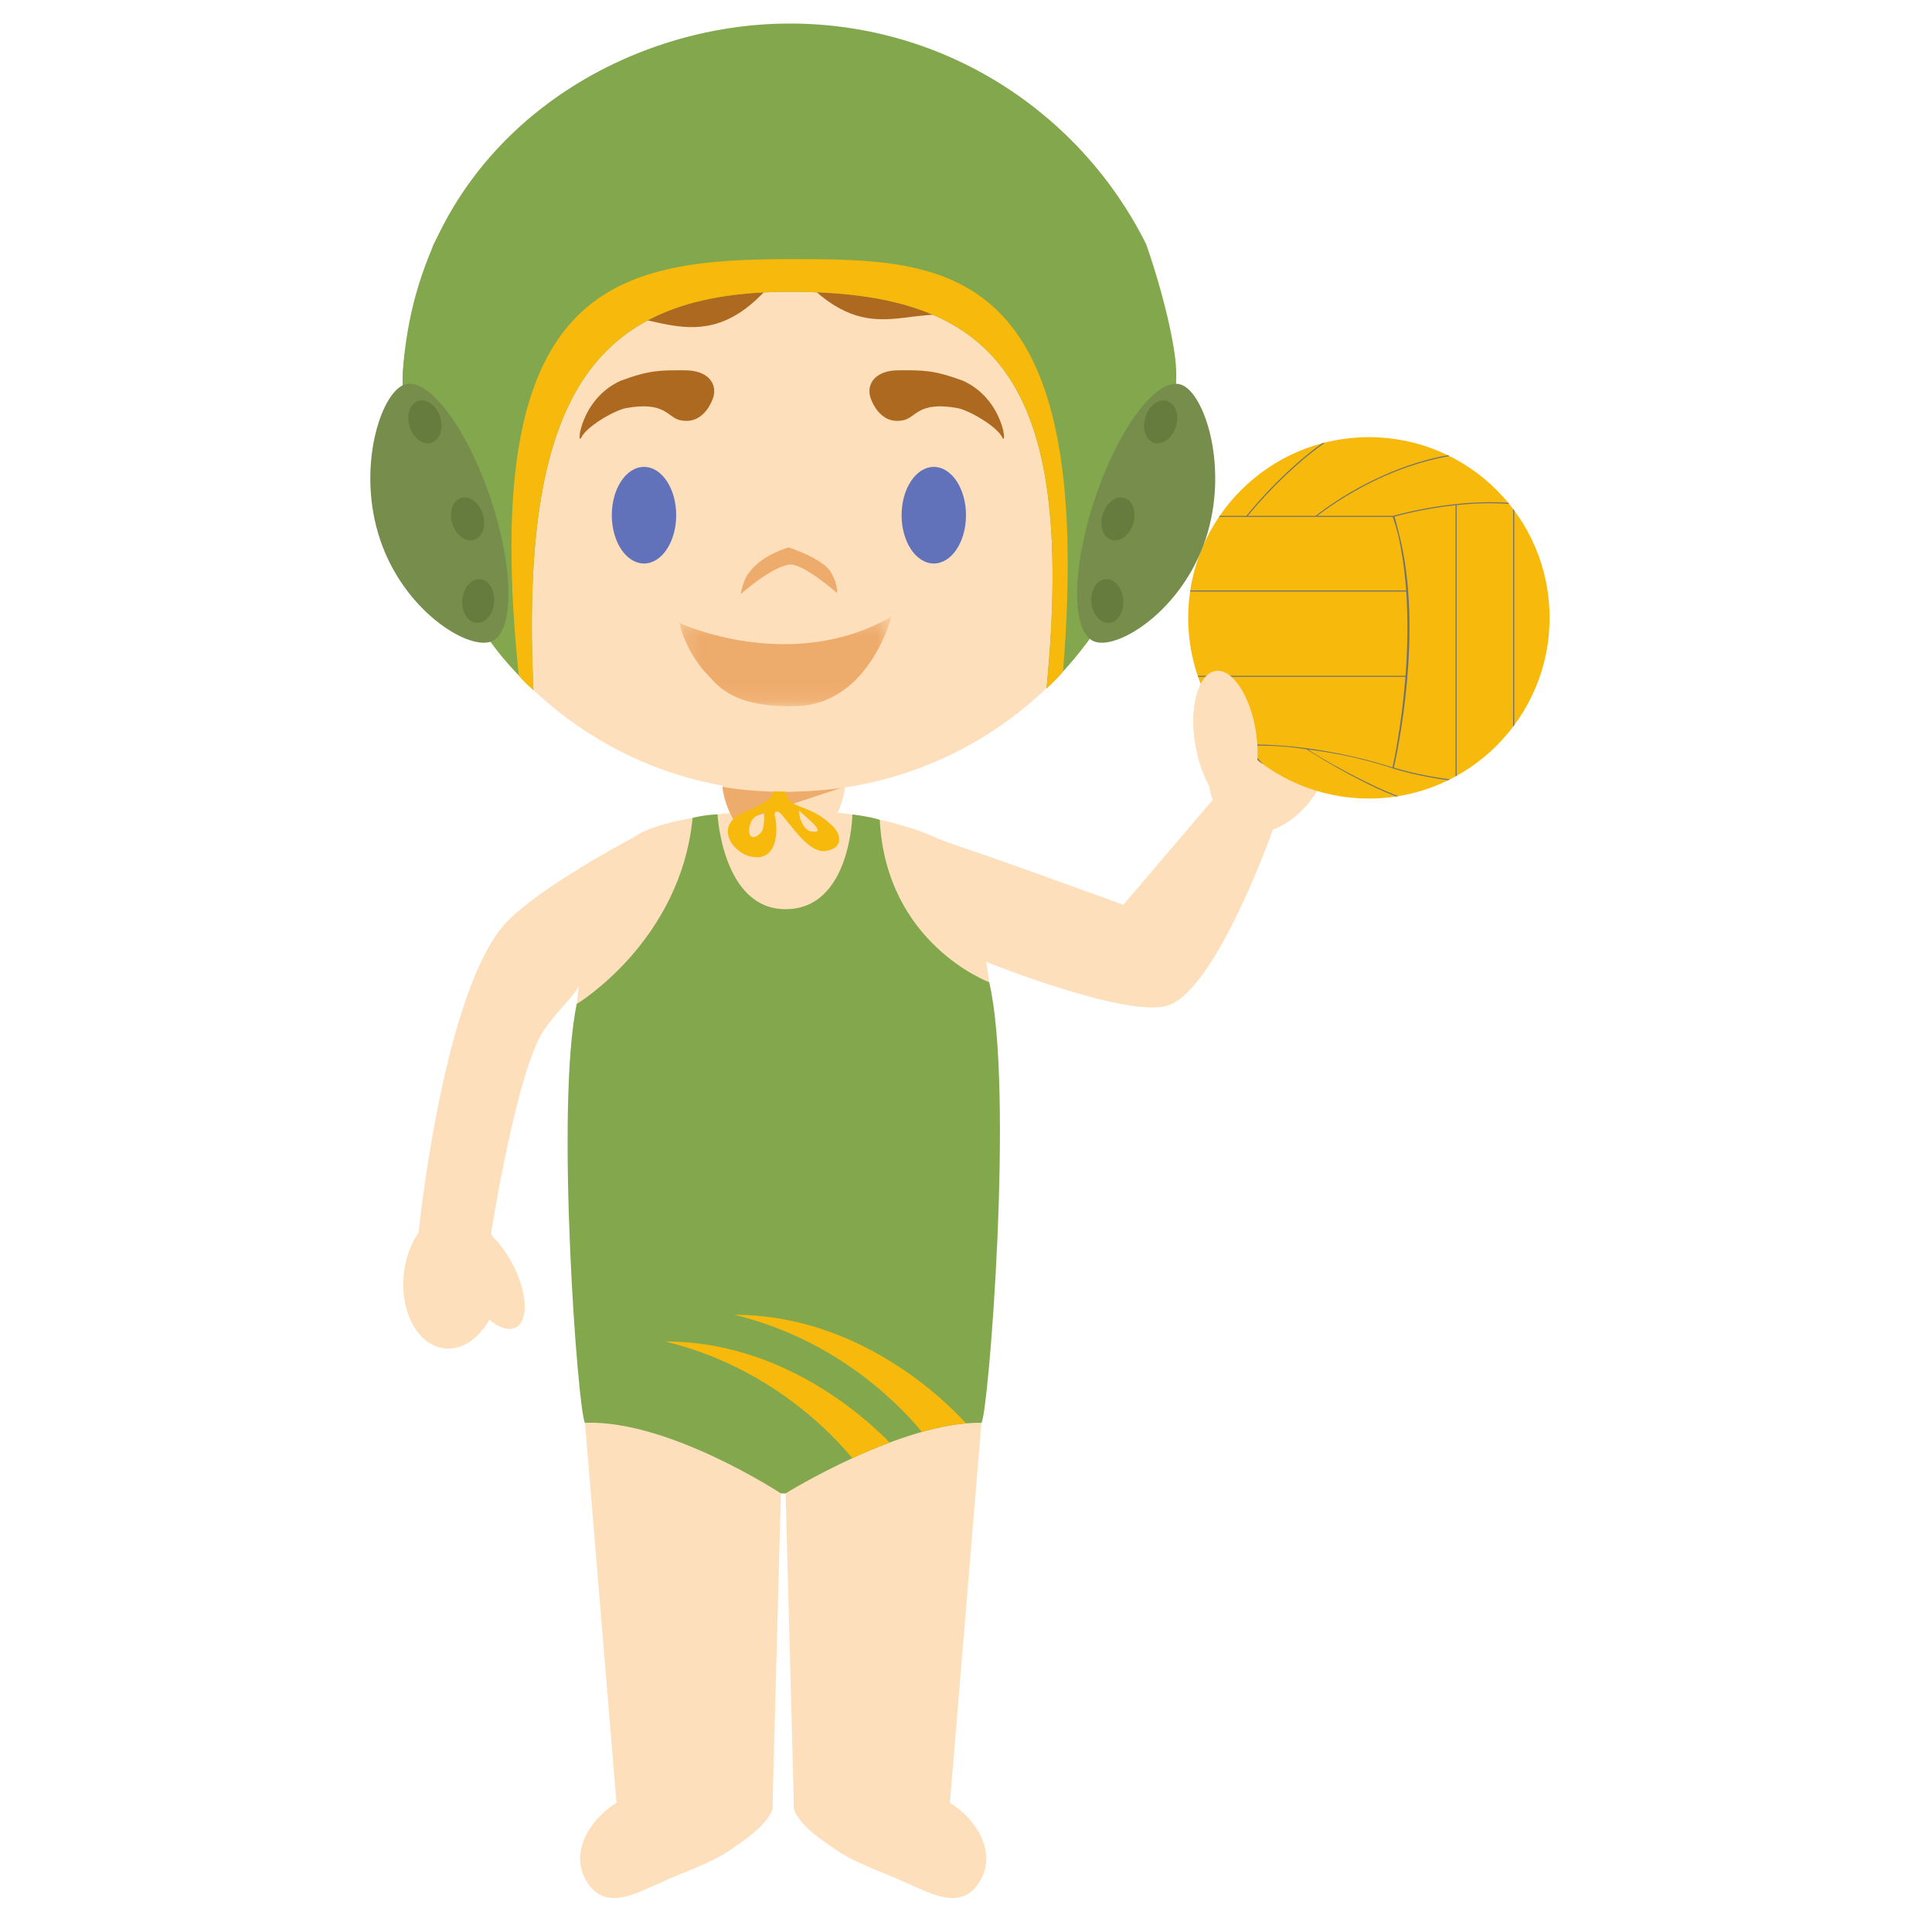 <?xml version="1.0" encoding="UTF-8"?>
<svg width="120px" height="120px" viewBox="0 0 120 120" version="1.1" xmlns="http://www.w3.org/2000/svg" xmlns:xlink="http://www.w3.org/1999/xlink">
    <!-- Generator: Sketch 51.1 (57501) - http://www.bohemiancoding.com/sketch -->
    <title>Athlete8</title>
    <desc>Created with Sketch.</desc>
    <defs>
        <polygon id="path-1" points="0.199 0.299 13.373 0.299 13.373 5.867 0.199 5.867"></polygon>
    </defs>
    <g id="Athlete8" stroke="none" stroke-width="1" fill="none" fill-rule="evenodd">
        <g id="Group-14" transform="translate(23, 1)">
            <path d="M26.307,110.971 L25.795,91.758 C25.795,91.758 30.121,87.008 32.106,86.457 C33.535,86.061 37.96,87.37 37.96,87.37 L36.001,110.971 L35.993,110.971 C37.808,112.096 39.128,114.387 37.572,116.254 C36.398,117.567 34.666,116.53 33.353,115.977 C31.9,115.285 30.239,114.799 28.926,113.898 C28.075,113.307 27.076,112.66 26.504,111.775 C26.328,111.501 26.243,111.224 26.307,110.971" id="Fill-128" fill="#FDDFBB"></path>
            <path d="M15.3,110.971 L15.293,110.971 L13.335,87.37 C13.335,87.37 17.7,86.043 19.11,86.427 C21.118,86.978 25.502,91.758 25.502,91.758 L24.988,110.971 L24.985,110.971 C25.05,111.235 24.966,111.501 24.788,111.775 C24.212,112.66 23.215,113.307 22.369,113.898 C21.053,114.799 19.39,115.285 17.94,115.977 C16.626,116.53 14.897,117.567 13.72,116.254 C12.165,114.387 13.485,112.092 15.3,110.971" id="Fill-129" fill="#FDDFBB"></path>
            <path d="M2.08,78.134 C2.188,77.135 2.522,76.244 2.998,75.554 C2.993,75.594 2.993,75.616 2.993,75.616 C2.993,75.616 4.41,61.409 8.106,56.686 C9.799,54.524 15.645,51.387 16.331,51.022 C17.62,50.088 20.533,49.668 22.343,49.497 C22.039,48.83 21.857,48.104 21.857,47.577 L29.505,47.577 C29.505,48.104 29.327,48.817 29.025,49.48 C30.803,49.653 33.394,50.238 35.085,51.005 C35.833,51.346 37.403,51.839 38.177,52.113 C40.506,52.925 46.776,55.197 46.776,55.197 L52.32,48.687 C52.225,48.425 52.157,48.145 52.112,47.847 C51.758,47.2 51.465,46.392 51.289,45.487 C50.831,43.122 51.34,41.037 52.433,40.822 C53.018,40.711 53.648,41.157 54.18,41.958 C55.358,40.829 56.809,40.357 58.02,40.87 C59.878,41.656 60.465,44.455 59.34,47.118 C58.611,48.828 57.355,50.067 56.057,50.529 L56.061,50.529 C56.061,50.529 52.605,60.344 49.592,61.437 C47.153,62.319 38.254,58.745 38.254,58.745 L38.254,58.732 C39.928,68.932 38.177,84.504 38.177,84.504 L13.118,84.504 C13.118,84.504 11.618,70.37 12.96,60.207 L12.96,60.213 C12.763,60.753 11.678,61.711 10.821,62.924 C9.107,65.35 7.5,75.612 7.5,75.612 C7.538,75.68 7.577,75.753 7.611,75.826 C8.046,76.25 8.47,76.822 8.824,77.489 C9.758,79.246 9.855,81.016 9.043,81.447 C8.61,81.676 8.003,81.477 7.393,80.971 C6.735,82.145 5.7,82.867 4.622,82.752 C2.968,82.576 1.83,80.51 2.08,78.134" id="Fill-130" fill="#FDDFBB"></path>
            <path d="M22.676,50.105 L29.476,47.861 L29.491,47.846 C28.224,48.063 26.924,48.176 25.597,48.176 C24.328,48.176 23.084,48.076 21.869,47.876 C21.941,48.536 22.241,49.447 22.676,50.105" id="Fill-131" fill="#EEAC6C"></path>
            <path d="M50.801,37.376 C50.801,43.573 55.828,48.598 62.023,48.598 C68.225,48.598 73.248,43.573 73.248,37.376 C73.248,31.174 68.225,26.153 62.023,26.153 C55.828,26.153 50.801,31.174 50.801,37.376" id="Fill-132" fill="#F7B90B"></path>
            <path d="M54.036,45.258 C54.289,45.248 54.538,45.241 54.797,45.241 C59.143,45.241 63.079,46.527 63.491,46.666 C63.561,46.353 64.061,44.069 64.294,41.039 L51.416,41.039 C51.405,41.018 51.401,40.994 51.392,40.973 L64.301,40.973 C64.423,39.368 64.47,37.561 64.346,35.742 L50.921,35.742 C50.923,35.721 50.927,35.697 50.931,35.676 L64.341,35.676 C64.254,34.504 64.095,33.327 63.836,32.194 C63.739,31.823 63.634,31.463 63.51,31.107 L52.714,31.107 C52.729,31.086 52.742,31.062 52.759,31.041 L54.416,31.041 C54.63,30.773 55.776,29.371 57.364,27.948 C57.879,27.488 58.472,26.997 59.119,26.532 C59.184,26.515 59.248,26.498 59.31,26.483 C56.848,28.214 54.885,30.565 54.501,31.041 L58.719,31.041 C58.98,30.831 60.384,29.733 62.447,28.752 C63.634,28.184 65.179,27.591 66.926,27.273 C66.96,27.291 66.994,27.31 67.026,27.327 C65.248,27.636 63.677,28.236 62.475,28.81 C60.553,29.727 59.201,30.743 58.821,31.041 L63.529,31.041 C63.658,31.004 66.48,30.192 69.57,30.192 C69.954,30.192 70.322,30.203 70.68,30.229 C70.699,30.252 70.719,30.276 70.738,30.299 C70.359,30.273 69.973,30.256 69.57,30.256 C68.846,30.256 68.136,30.301 67.474,30.372 L67.474,47.187 C67.453,47.2 67.429,47.213 67.408,47.226 L67.408,30.378 C65.481,30.584 63.956,30.991 63.617,31.086 C63.722,31.448 63.816,31.816 63.904,32.187 C64.693,35.245 64.618,38.746 64.397,41.275 C64.14,44.163 63.639,46.396 63.574,46.677 C63.789,46.746 65.194,47.172 67.059,47.408 C67.024,47.427 66.99,47.444 66.951,47.461 C65.094,47.217 63.72,46.793 63.544,46.737 C63.544,46.737 61.301,45.925 58.251,45.554 C58.556,45.794 60.465,46.923 62.475,47.871 C62.889,48.063 63.349,48.261 63.846,48.449 C63.801,48.458 63.759,48.464 63.718,48.471 C63.257,48.293 62.833,48.111 62.447,47.928 C60.165,46.857 58.155,45.541 58.155,45.541 C56.966,45.359 56.166,45.308 54.797,45.308 C54.69,45.308 54.585,45.31 54.476,45.31 C54.621,45.496 54.962,45.925 55.451,46.471 C55.363,46.407 55.271,46.339 55.183,46.272 C54.797,45.826 54.527,45.481 54.394,45.314 C54.296,45.314 54.199,45.319 54.101,45.321 C54.081,45.301 54.06,45.28 54.036,45.258" id="Fill-133" fill="#727371"></path>
            <path d="M71.052,30.702 L71.052,44.048 C71.028,44.076 71.007,44.108 70.983,44.136 L70.983,30.612 C71.007,30.644 71.028,30.672 71.052,30.702" id="Fill-134" fill="#727371"></path>
            <path d="M51.22,45.058 C51.558,47.327 52.681,49.033 53.729,48.876 C54.777,48.722 55.351,46.759 55.013,44.49 C54.672,42.227 53.551,40.517 52.503,40.673 C51.458,40.83 50.881,42.791 51.22,45.058" id="Fill-135" fill="#FDDFBB"></path>
            <path d="M38.442,60.007 C40,66.667 38.397,86.797 37.96,87.372 C32.986,87.297 25.795,91.758 25.795,91.758 L25.502,91.758 C25.502,91.758 18.518,87.168 13.334,87.372 C12.899,86.797 11.472,67.722 12.824,61.357 C12.824,61.357 19.268,57.485 20.02,49.799 C20.811,49.602 21.567,49.578 21.567,49.578 C21.567,49.578 21.869,55.471 25.791,55.471 C29.847,55.471 29.944,49.591 29.944,49.591 C29.944,49.591 30.893,49.687 31.643,49.919 C32.026,57.633 38.442,60.007 38.442,60.007" id="Fill-136" fill="#82A74D"></path>
            <path d="M18.299,82.319 C24.823,83.883 28.758,88.133 29.939,89.573 C30.665,89.236 31.449,88.902 32.261,88.6 C30.463,86.765 25.376,82.319 18.299,82.319" id="Fill-137" fill="#F6B90C"></path>
            <path d="M22.603,80.662 C29.162,82.239 33.103,86.52 34.258,87.939 C35.19,87.675 36.12,87.487 37.003,87.407 C35.764,86.045 30.388,80.662 22.603,80.662" id="Fill-138" fill="#F6B90C"></path>
            <path d="M27.349,50.632 C26.873,50.536 26.702,49.76 26.685,49.837 L26.625,49.332 C26.753,49.52 28.616,50.887 27.349,50.632 M24.296,50.673 C23.644,51.447 23.295,50.716 23.695,49.972 C23.837,49.675 24.377,49.454 24.454,49.471 C24.454,49.471 24.516,50.388 24.296,50.673 M28.721,50.313 C27.398,48.993 26.194,49.255 25.898,48.462 C25.495,47.388 24.857,46.634 25.123,47.609 C25.033,47.825 25.095,48.067 25.011,48.284 C24.878,48.644 24.265,48.978 23.918,49.143 C23.408,49.383 22.744,49.574 22.461,49.97 C21.808,50.746 22.504,51.789 23.419,52.143 C25.172,52.713 25.414,50.847 25.112,49.58 C25.112,49.58 25.157,49.122 25.628,49.687 C26.273,50.457 27.248,51.895 28.17,51.867 C29.376,51.757 29.295,50.885 28.721,50.313" id="Fill-139" fill="#F6B90C"></path>
            <path d="M3.144,28.524 C2.972,27.39 2.884,26.231 2.884,25.048 C2.884,12.279 13.234,1.927 26.004,1.927 C38.775,1.927 49.125,12.279 49.125,25.048 C49.125,26.173 49.046,27.283 48.889,28.365 C50.222,29.096 51.124,30.474 51.124,32.055 C51.124,34.401 49.146,36.304 46.708,36.304 C46.545,36.304 46.382,36.294 46.221,36.279 C42.272,43.371 34.699,48.169 26.004,48.169 C17.319,48.169 9.752,43.38 5.801,36.3 C5.73,36.302 5.661,36.304 5.593,36.304 C3.152,36.304 1.176,34.401 1.176,32.055 C1.176,30.583 1.956,29.284 3.144,28.524" id="Fill-140" fill="#FDDFBB"></path>
            <g id="Page-1" transform="translate(13, 22)">
                <path d="M8.311,1.65 C8.311,1.65 7.808,3.453 6.229,3.096 C5.457,2.922 5.321,1.895 2.843,2.356 C2.064,2.536 0.426,3.512 0.111,4.164 C-0.205,4.816 0.023,1.772 2.568,0.642 C4.403,-0.033 5.025,0 6.545,0 C8.064,0 8.532,0.907 8.311,1.65" id="Fill-1" fill="#AD6920"></path>
                <path d="M18.052,1.65 C18.052,1.65 18.555,3.453 20.134,3.096 C20.906,2.922 21.042,1.895 23.52,2.356 C24.299,2.536 25.937,3.512 26.252,4.164 C26.568,4.816 26.339,1.772 23.795,0.642 C21.96,-0.033 21.338,0 19.818,0 C18.299,0 17.831,0.907 18.052,1.65" id="Fill-3" fill="#AD6920"></path>
                <path d="M6,9 C6,10.657 5.105,12 4,12 C2.895,12 2,10.657 2,9 C2,7.343 2.895,6 4,6 C5.105,6 6,7.343 6,9" id="Fill-5" fill="#6172BB"></path>
                <path d="M24,9 C24,10.657 23.105,12 22,12 C20.895,12 20,10.657 20,9 C20,7.343 20.895,6 22,6 C23.105,6 24,7.343 24,9" id="Fill-7" fill="#6172BB"></path>
                <path d="M13.02,12.069 C13.859,11.955 15.98,13.826 15.98,13.826 C15.98,13.826 16.083,13.412 15.64,12.588 C15.163,11.703 12.99,11 12.99,11 C12.99,11 11.303,11.448 10.503,12.604 C10.207,12.894 10,13.903 10,13.903 C10,13.903 11.895,12.222 13.02,12.069 Z" id="Fill-9" fill="#EEAC6C"></path>
                <g id="Group-13" transform="translate(6, 15)">
                    <mask id="mask-2" fill="white">
                        <use xlink:href="#path-1"></use>
                    </mask>
                    <g id="Clip-12"></g>
                    <path d="M0.199,0.696 C0.199,0.696 7.098,3.904 13.373,0.299 C13.373,0.299 11.982,5.768 7.423,5.86 C3.308,5.982 2.439,4.368 1.946,3.904 C1.453,3.441 0.525,2.132 0.199,0.696" id="Fill-11" fill="#EEAC6C" mask="url(#mask-2)"></path>
                </g>
            </g>
            <path d="M49.943,22.263 C49.088,8.96 37.163,0.549 26.031,0.549 C16.337,0.549 7.948,6.133 3.902,14.257 C2.781,17.45 2.095,20.593 2.038,22.008 C1.841,26.928 3.265,28.558 3.265,28.558 C3.265,28.558 7.408,22.824 12.313,19.376 C16.168,16.674 19.598,21.901 24.175,17.42 C24.581,17.023 26.113,15.478 26.113,15.478 C26.113,15.478 27.37,16.888 28.046,17.42 C32.115,20.634 34.386,16.985 38.94,19.462 C42.666,21.491 48.776,28.721 48.776,28.721 C48.776,28.721 50.117,24.96 49.943,22.263" id="Fill-149" fill="#AD6920"></path>
            <path d="M3.026,28.838 C2.424,26.277 1.923,23.731 2.017,22.193 C2.893,8.198 14.926,0.462 26.058,0.462 C35.752,0.462 44.141,6.042 48.189,14.165 C49.308,17.363 49.996,20.504 50.051,21.92 C50.133,23.933 49.584,26.354 48.901,28.514 C50.191,29.247 51.054,30.601 51.054,32.148 C51.054,34.48 49.087,36.372 46.661,36.372 C46.498,36.372 46.336,36.363 46.177,36.346 C45.059,38.354 43.648,40.175 42.003,41.757 C43.891,22.265 38.626,17.123 26.062,17.123 C14.311,17.123 9.245,22.889 10.132,41.862 C8.101,39.901 7.091,38.532 5.96,36.368 C5.894,36.372 5.825,36.372 5.754,36.372 C3.329,36.372 1.361,34.48 1.361,32.148 C1.361,30.807 2.013,29.611 3.026,28.838" id="Fill-150" fill="#82A74D"></path>
            <path d="M45.005,29.978 C43.533,34.388 43.533,38.361 45.007,38.858 C46.485,39.351 50.405,36.906 51.879,32.498 C53.353,28.086 51.832,23.384 50.351,22.887 C48.875,22.394 46.481,25.568 45.005,29.978" id="Fill-151" fill="#768D4B"></path>
            <path d="M48.139,24.912 C47.917,25.63 48.161,26.343 48.684,26.506 C49.207,26.667 49.811,26.217 50.036,25.499 C50.257,24.779 50.014,24.065 49.492,23.903 C48.969,23.742 48.362,24.192 48.139,24.912" id="Fill-152" fill="#667C3E"></path>
            <path d="M45.49,30.936 C45.267,31.657 45.511,32.368 46.036,32.533 C46.557,32.694 47.164,32.244 47.389,31.524 C47.607,30.806 47.365,30.092 46.842,29.929 C46.319,29.769 45.713,30.219 45.49,30.936" id="Fill-153" fill="#667C3E"></path>
            <path d="M44.787,36.415 C44.849,37.163 45.344,37.733 45.893,37.688 C46.437,37.639 46.829,36.996 46.765,36.246 C46.705,35.498 46.21,34.926 45.663,34.973 C45.115,35.018 44.725,35.663 44.787,36.415" id="Fill-154" fill="#667C3E"></path>
            <path d="M7.475,29.978 C8.952,34.388 8.947,38.361 7.471,38.858 C5.995,39.351 2.075,36.906 0.603,32.498 C-0.873,28.086 0.648,23.384 2.127,22.887 C3.603,22.394 5.999,25.568 7.475,29.978" id="Fill-155" fill="#768D4B"></path>
            <path d="M4.341,24.912 C4.563,25.63 4.319,26.343 3.794,26.506 C3.273,26.667 2.665,26.217 2.444,25.499 C2.219,24.779 2.466,24.065 2.988,23.903 C3.513,23.742 4.118,24.192 4.341,24.912" id="Fill-156" fill="#667C3E"></path>
            <path d="M6.99,30.936 C7.213,31.657 6.968,32.368 6.443,32.533 C5.92,32.694 5.314,32.244 5.093,31.524 C4.868,30.806 5.113,30.092 5.638,29.929 C6.16,29.769 6.767,30.219 6.99,30.936" id="Fill-157" fill="#667C3E"></path>
            <path d="M7.693,36.415 C7.631,37.163 7.134,37.733 6.587,37.688 C6.043,37.639 5.651,36.996 5.713,36.246 C5.775,35.498 6.27,34.926 6.819,34.973 C7.363,35.018 7.755,35.663 7.693,36.415" id="Fill-158" fill="#667C3E"></path>
            <path d="M26.058,15.095 C35.752,15.095 45.099,15.095 43.029,40.709 C42.845,40.938 42.524,41.289 42.003,41.757 C43.891,22.265 38.626,17.122 26.062,17.122 C14.311,17.122 9.245,22.889 10.132,41.862 C9.71,41.48 9.534,41.343 9.222,40.951 C6.702,16.842 14.926,15.095 26.058,15.095" id="Fill-159" fill="#F6B90C"></path>
        </g>
    </g>
</svg>